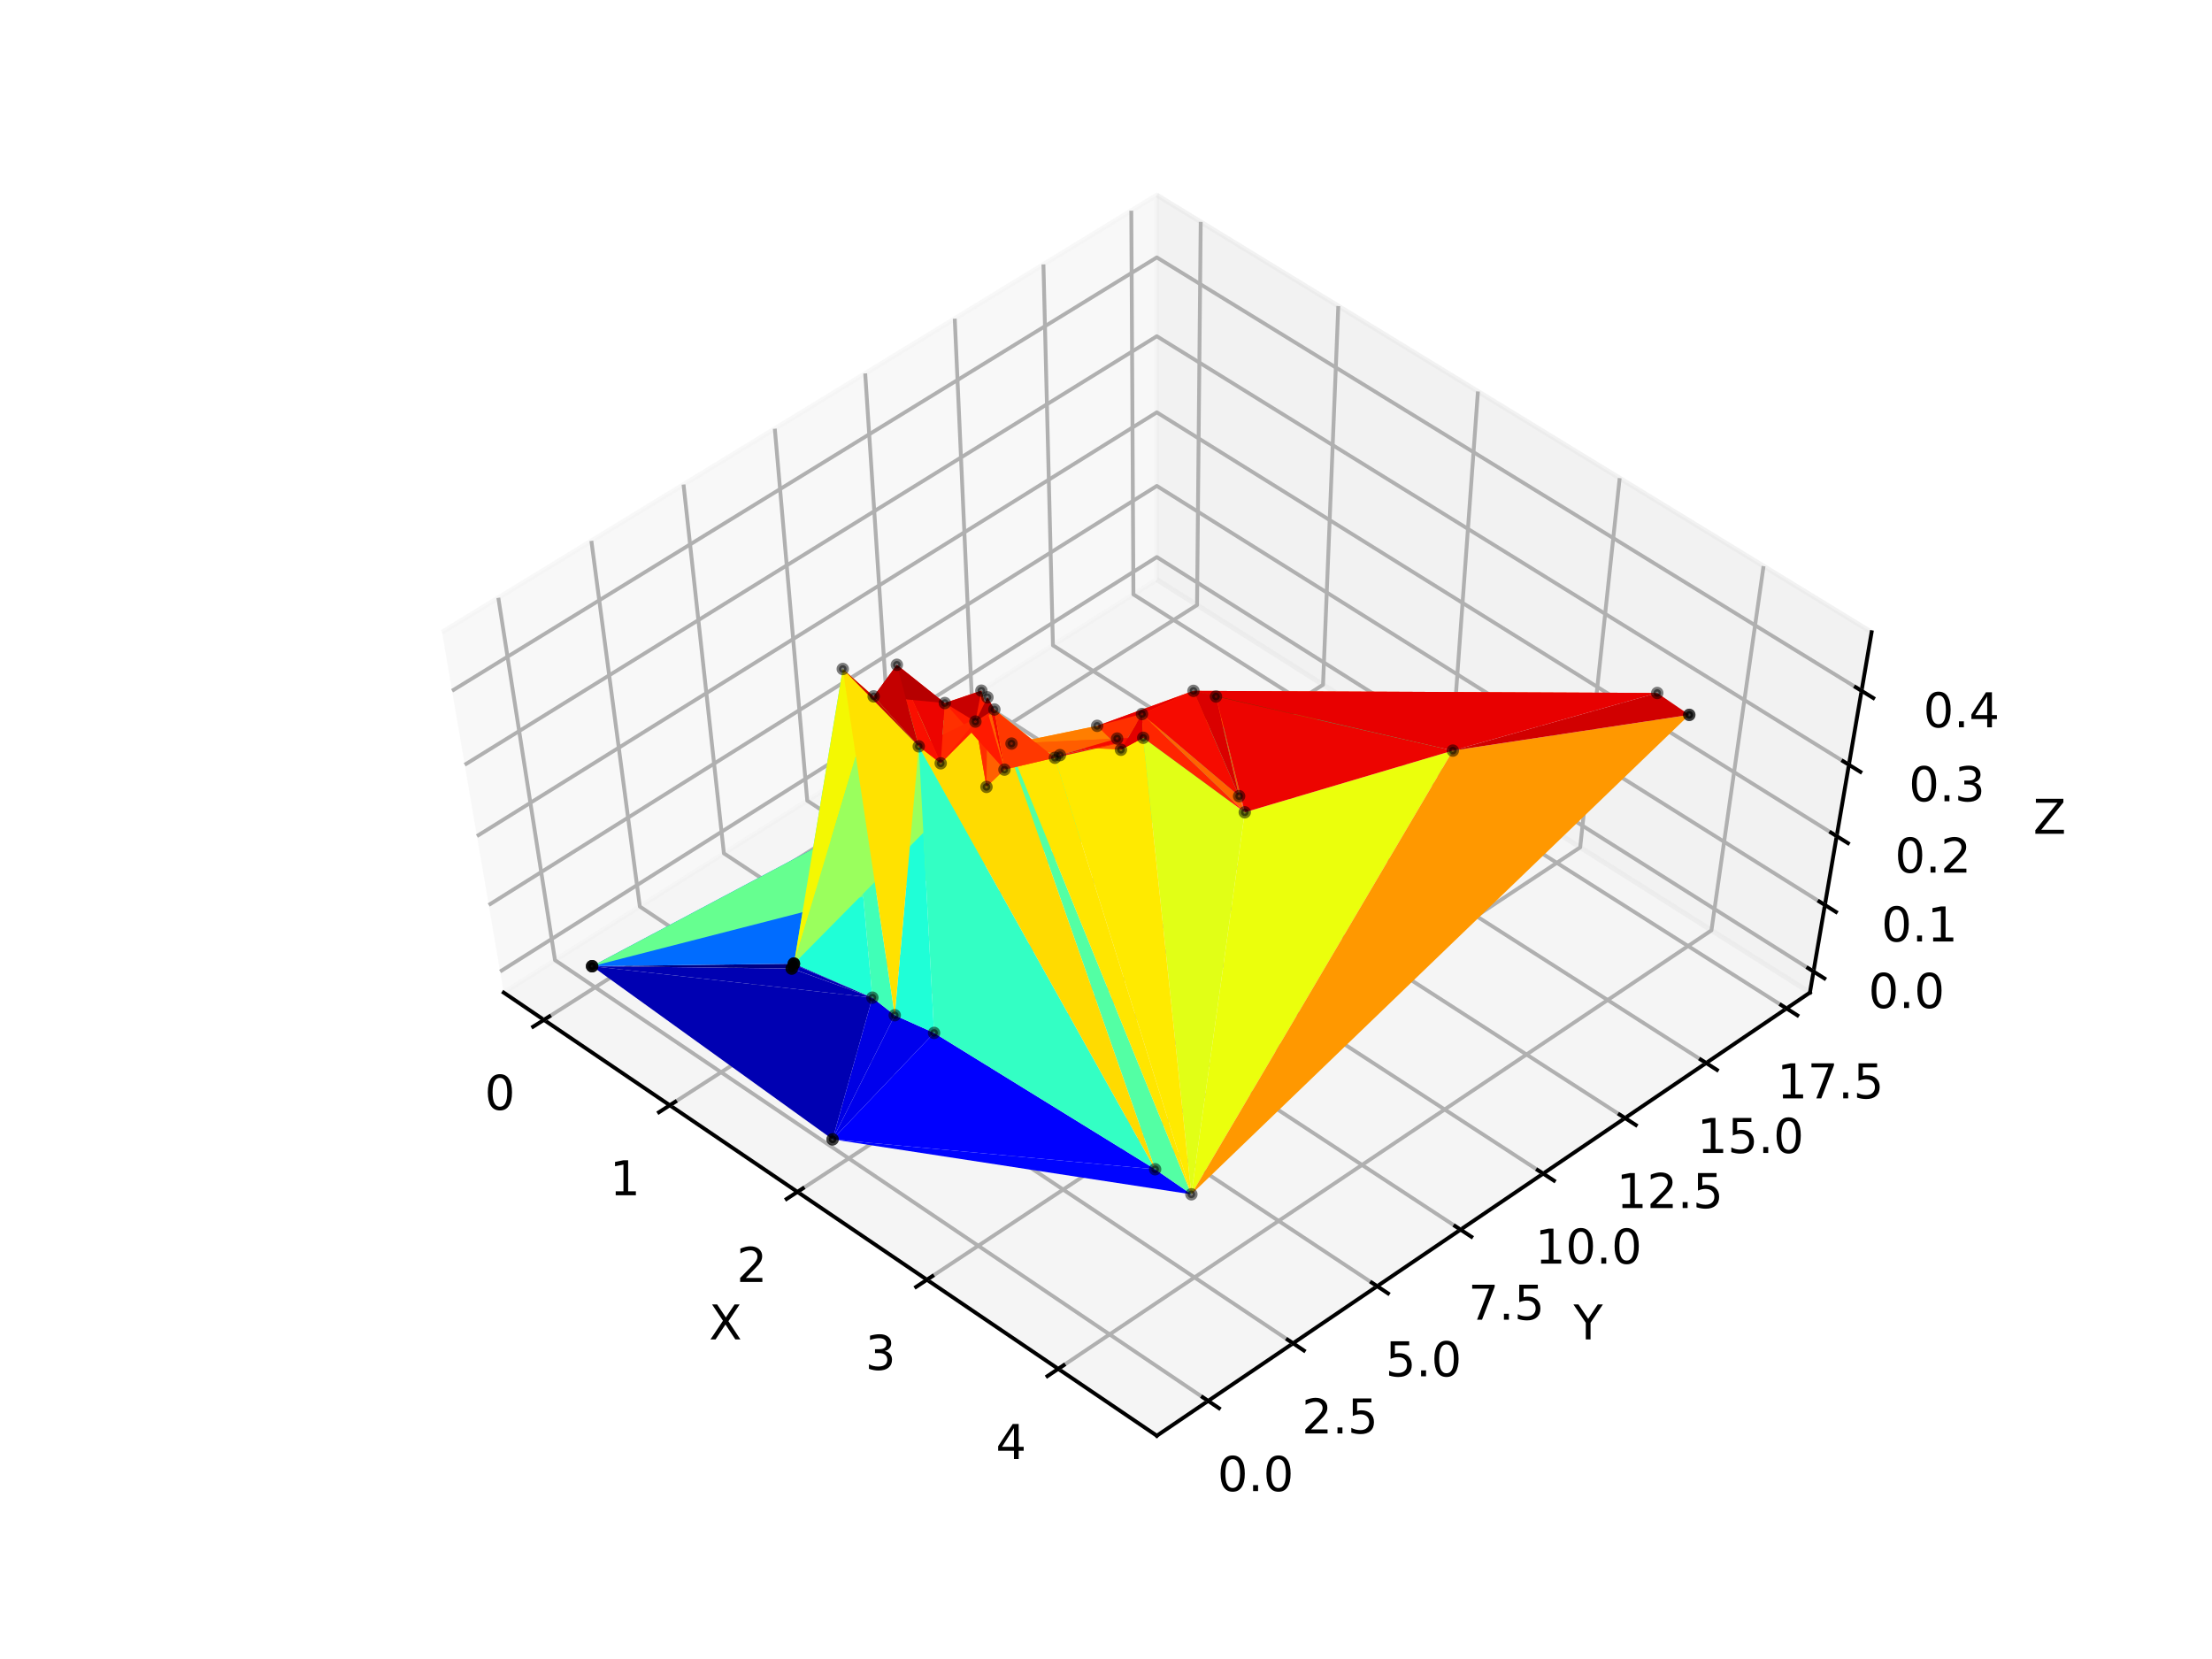 <?xml version="1.0" encoding="utf-8" standalone="no"?>
<!DOCTYPE svg PUBLIC "-//W3C//DTD SVG 1.1//EN"
  "http://www.w3.org/Graphics/SVG/1.1/DTD/svg11.dtd">
<!-- Created with matplotlib (https://matplotlib.org/) -->
<svg height="345.6pt" version="1.1" viewBox="0 0 460.8 345.6" width="460.8pt" xmlns="http://www.w3.org/2000/svg" xmlns:xlink="http://www.w3.org/1999/xlink">
 <defs>
  <style type="text/css">
*{stroke-linecap:butt;stroke-linejoin:round;white-space:pre;}
  </style>
 </defs>
 <g id="figure_1">
  <g id="patch_1">
   <path d="M 0 345.6 
L 460.8 345.6 
L 460.8 0 
L 0 0 
z
" style="fill:#ffffff;"/>
  </g>
  <g id="patch_2">
   <path d="M 57.6 307.584 
L 414.72 307.584 
L 414.72 41.472 
L 57.6 41.472 
z
" style="fill:#ffffff;"/>
  </g>
  <g id="pane3d_1">
   <g id="patch_3">
    <path d="M 104.937 206.775 
L 240.986 120.747 
L 240.986 40.637 
L 92.084 131.703 
" style="fill:#f2f2f2;opacity:0.5;stroke:#f2f2f2;stroke-linejoin:miter;"/>
   </g>
  </g>
  <g id="pane3d_2">
   <g id="patch_4">
    <path d="M 240.986 120.747 
L 377.035 206.775 
L 389.888 131.703 
L 240.986 40.637 
" style="fill:#e6e6e6;opacity:0.5;stroke:#e6e6e6;stroke-linejoin:miter;"/>
   </g>
  </g>
  <g id="pane3d_3">
   <g id="patch_5">
    <path d="M 104.937 206.775 
L 240.986 299.087 
L 377.035 206.775 
L 240.986 120.747 
" style="fill:#ececec;opacity:0.5;stroke:#ececec;stroke-linejoin:miter;"/>
   </g>
  </g>
  <g id="axis3d_1">
   <g id="line2d_1">
    <path d="M 104.937 206.775 
L 240.986 299.087 
" style="fill:none;stroke:#000000;stroke-linecap:square;stroke-width:0.8;"/>
   </g>
   <g id="text_1">
    <!-- X -->
    <defs>
     <path d="M 6.297 72.906 
L 16.891 72.906 
L 35.016 45.797 
L 53.219 72.906 
L 63.812 72.906 
L 40.375 37.891 
L 65.375 0 
L 54.781 0 
L 34.281 31 
L 13.625 0 
L 2.984 0 
L 29 38.922 
z
" id="DejaVuSans-88"/>
    </defs>
    <g transform="translate(147.704 279.025)scale(0.1 -0.1)">
     <use xlink:href="#DejaVuSans-88"/>
    </g>
   </g>
   <g id="Line3DCollection_1">
    <path d="M 113.308 212.455 
L 249.367 126.046 
L 250.131 46.231 
" style="fill:none;stroke:#b0b0b0;stroke-width:0.8;"/>
    <path d="M 139.53 230.247 
L 275.612 142.642 
L 278.792 63.759 
" style="fill:none;stroke:#b0b0b0;stroke-width:0.8;"/>
    <path d="M 166.124 248.291 
L 302.215 159.463 
L 307.881 81.549 
" style="fill:none;stroke:#b0b0b0;stroke-width:0.8;"/>
    <path d="M 193.096 266.593 
L 329.184 176.517 
L 337.407 99.606 
" style="fill:none;stroke:#b0b0b0;stroke-width:0.8;"/>
    <path d="M 220.455 285.156 
L 356.526 193.806 
L 367.38 117.937 
" style="fill:none;stroke:#b0b0b0;stroke-width:0.8;"/>
   </g>
   <g id="xtick_1">
    <g id="line2d_2">
     <path d="M 114.435 211.739 
L 111.053 213.887 
" style="fill:none;stroke:#000000;stroke-linecap:square;stroke-width:0.8;"/>
    </g>
    <g id="text_2">
     <!-- 0 -->
     <defs>
      <path d="M 31.781 66.406 
Q 24.172 66.406 20.328 58.906 
Q 16.5 51.422 16.5 36.375 
Q 16.5 21.391 20.328 13.891 
Q 24.172 6.391 31.781 6.391 
Q 39.453 6.391 43.281 13.891 
Q 47.125 21.391 47.125 36.375 
Q 47.125 51.422 43.281 58.906 
Q 39.453 66.406 31.781 66.406 
z
M 31.781 74.219 
Q 44.047 74.219 50.516 64.516 
Q 56.984 54.828 56.984 36.375 
Q 56.984 17.969 50.516 8.266 
Q 44.047 -1.422 31.781 -1.422 
Q 19.531 -1.422 13.062 8.266 
Q 6.594 17.969 6.594 36.375 
Q 6.594 54.828 13.062 64.516 
Q 19.531 74.219 31.781 74.219 
z
" id="DejaVuSans-48"/>
     </defs>
     <g transform="translate(100.962 231.188)scale(0.1 -0.1)">
      <use xlink:href="#DejaVuSans-48"/>
     </g>
    </g>
   </g>
   <g id="xtick_2">
    <g id="line2d_3">
     <path d="M 140.657 229.522 
L 137.274 231.7 
" style="fill:none;stroke:#000000;stroke-linecap:square;stroke-width:0.8;"/>
    </g>
    <g id="text_3">
     <!-- 1 -->
     <defs>
      <path d="M 12.406 8.297 
L 28.516 8.297 
L 28.516 63.922 
L 10.984 60.406 
L 10.984 69.391 
L 28.422 72.906 
L 38.281 72.906 
L 38.281 8.297 
L 54.391 8.297 
L 54.391 0 
L 12.406 0 
z
" id="DejaVuSans-49"/>
     </defs>
     <g transform="translate(127.024 248.994)scale(0.1 -0.1)">
      <use xlink:href="#DejaVuSans-49"/>
     </g>
    </g>
   </g>
   <g id="xtick_3">
    <g id="line2d_4">
     <path d="M 167.251 247.555 
L 163.867 249.764 
" style="fill:none;stroke:#000000;stroke-linecap:square;stroke-width:0.8;"/>
    </g>
    <g id="text_4">
     <!-- 2 -->
     <defs>
      <path d="M 19.188 8.297 
L 53.609 8.297 
L 53.609 0 
L 7.328 0 
L 7.328 8.297 
Q 12.938 14.109 22.625 23.891 
Q 32.328 33.688 34.812 36.531 
Q 39.547 41.844 41.422 45.531 
Q 43.312 49.219 43.312 52.781 
Q 43.312 58.594 39.234 62.25 
Q 35.156 65.922 28.609 65.922 
Q 23.969 65.922 18.812 64.312 
Q 13.672 62.703 7.812 59.422 
L 7.812 69.391 
Q 13.766 71.781 18.938 73 
Q 24.125 74.219 28.422 74.219 
Q 39.75 74.219 46.484 68.547 
Q 53.219 62.891 53.219 53.422 
Q 53.219 48.922 51.531 44.891 
Q 49.859 40.875 45.406 35.406 
Q 44.188 33.984 37.641 27.219 
Q 31.109 20.453 19.188 8.297 
z
" id="DejaVuSans-50"/>
     </defs>
     <g transform="translate(153.454 267.05)scale(0.1 -0.1)">
      <use xlink:href="#DejaVuSans-50"/>
     </g>
    </g>
   </g>
   <g id="xtick_4">
    <g id="line2d_5">
     <path d="M 194.223 265.846 
L 190.839 268.087 
" style="fill:none;stroke:#000000;stroke-linecap:square;stroke-width:0.8;"/>
    </g>
    <g id="text_5">
     <!-- 3 -->
     <defs>
      <path d="M 40.578 39.312 
Q 47.656 37.797 51.625 33 
Q 55.609 28.219 55.609 21.188 
Q 55.609 10.406 48.188 4.484 
Q 40.766 -1.422 27.094 -1.422 
Q 22.516 -1.422 17.656 -0.516 
Q 12.797 0.391 7.625 2.203 
L 7.625 11.719 
Q 11.719 9.328 16.594 8.109 
Q 21.484 6.891 26.812 6.891 
Q 36.078 6.891 40.938 10.547 
Q 45.797 14.203 45.797 21.188 
Q 45.797 27.641 41.281 31.266 
Q 36.766 34.906 28.719 34.906 
L 20.219 34.906 
L 20.219 43.016 
L 29.109 43.016 
Q 36.375 43.016 40.234 45.922 
Q 44.094 48.828 44.094 54.297 
Q 44.094 59.906 40.109 62.906 
Q 36.141 65.922 28.719 65.922 
Q 24.656 65.922 20.016 65.031 
Q 15.375 64.156 9.812 62.312 
L 9.812 71.094 
Q 15.438 72.656 20.344 73.438 
Q 25.25 74.219 29.594 74.219 
Q 40.828 74.219 47.359 69.109 
Q 53.906 64.016 53.906 55.328 
Q 53.906 49.266 50.438 45.094 
Q 46.969 40.922 40.578 39.312 
z
" id="DejaVuSans-51"/>
     </defs>
     <g transform="translate(180.26 285.363)scale(0.1 -0.1)">
      <use xlink:href="#DejaVuSans-51"/>
     </g>
    </g>
   </g>
   <g id="xtick_5">
    <g id="line2d_6">
     <path d="M 221.583 284.399 
L 218.197 286.672 
" style="fill:none;stroke:#000000;stroke-linecap:square;stroke-width:0.8;"/>
    </g>
    <g id="text_6">
     <!-- 4 -->
     <defs>
      <path d="M 37.797 64.312 
L 12.891 25.391 
L 37.797 25.391 
z
M 35.203 72.906 
L 47.609 72.906 
L 47.609 25.391 
L 58.016 25.391 
L 58.016 17.188 
L 47.609 17.188 
L 47.609 0 
L 37.797 0 
L 37.797 17.188 
L 4.891 17.188 
L 4.891 26.703 
z
" id="DejaVuSans-52"/>
     </defs>
     <g transform="translate(207.448 303.938)scale(0.1 -0.1)">
      <use xlink:href="#DejaVuSans-52"/>
     </g>
    </g>
   </g>
  </g>
  <g id="axis3d_2">
   <g id="line2d_7">
    <path d="M 377.035 206.775 
L 240.986 299.087 
" style="fill:none;stroke:#000000;stroke-linecap:square;stroke-width:0.8;"/>
   </g>
   <g id="text_7">
    <!-- Y -->
    <defs>
     <path d="M -0.203 72.906 
L 10.406 72.906 
L 30.609 42.922 
L 50.688 72.906 
L 61.281 72.906 
L 35.5 34.719 
L 35.5 0 
L 25.594 0 
L 25.594 34.719 
z
" id="DejaVuSans-89"/>
    </defs>
    <g transform="translate(327.789 279.025)scale(0.1 -0.1)">
     <use xlink:href="#DejaVuSans-89"/>
    </g>
   </g>
   <g id="Line3DCollection_2">
    <path d="M 103.808 124.533 
L 115.618 200.021 
L 251.679 291.832 
" style="fill:none;stroke:#b0b0b0;stroke-width:0.8;"/>
    <path d="M 123.194 112.677 
L 133.289 188.847 
L 269.366 279.831 
" style="fill:none;stroke:#b0b0b0;stroke-width:0.8;"/>
    <path d="M 142.392 100.936 
L 150.804 177.771 
L 286.891 267.939 
" style="fill:none;stroke:#b0b0b0;stroke-width:0.8;"/>
    <path d="M 161.405 89.307 
L 168.166 166.793 
L 304.257 256.156 
" style="fill:none;stroke:#b0b0b0;stroke-width:0.8;"/>
    <path d="M 180.237 77.79 
L 185.375 155.911 
L 321.465 244.48 
" style="fill:none;stroke:#b0b0b0;stroke-width:0.8;"/>
    <path d="M 198.89 66.382 
L 202.435 145.124 
L 338.519 232.909 
" style="fill:none;stroke:#b0b0b0;stroke-width:0.8;"/>
    <path d="M 217.366 55.083 
L 219.347 134.43 
L 355.418 221.442 
" style="fill:none;stroke:#b0b0b0;stroke-width:0.8;"/>
    <path d="M 235.668 43.89 
L 236.112 123.828 
L 372.167 210.078 
" style="fill:none;stroke:#b0b0b0;stroke-width:0.8;"/>
   </g>
   <g id="xtick_6">
    <g id="line2d_8">
     <path d="M 250.551 291.071 
L 253.937 293.355 
" style="fill:none;stroke:#000000;stroke-linecap:square;stroke-width:0.8;"/>
    </g>
    <g id="text_8">
     <!-- 0.0 -->
     <defs>
      <path d="M 10.688 12.406 
L 21 12.406 
L 21 0 
L 10.688 0 
z
" id="DejaVuSans-46"/>
     </defs>
     <g transform="translate(253.615 310.617)scale(0.1 -0.1)">
      <use xlink:href="#DejaVuSans-48"/>
      <use x="63.623" xlink:href="#DejaVuSans-46"/>
      <use x="95.41" xlink:href="#DejaVuSans-48"/>
     </g>
    </g>
   </g>
   <g id="xtick_7">
    <g id="line2d_9">
     <path d="M 268.238 279.077 
L 271.624 281.34 
" style="fill:none;stroke:#000000;stroke-linecap:square;stroke-width:0.8;"/>
    </g>
    <g id="text_9">
     <!-- 2.5 -->
     <defs>
      <path d="M 10.797 72.906 
L 49.516 72.906 
L 49.516 64.594 
L 19.828 64.594 
L 19.828 46.734 
Q 21.969 47.469 24.109 47.828 
Q 26.266 48.188 28.422 48.188 
Q 40.625 48.188 47.75 41.5 
Q 54.891 34.812 54.891 23.391 
Q 54.891 11.625 47.562 5.094 
Q 40.234 -1.422 26.906 -1.422 
Q 22.312 -1.422 17.547 -0.641 
Q 12.797 0.141 7.719 1.703 
L 7.719 11.625 
Q 12.109 9.234 16.797 8.062 
Q 21.484 6.891 26.703 6.891 
Q 35.156 6.891 40.078 11.328 
Q 45.016 15.766 45.016 23.391 
Q 45.016 31 40.078 35.438 
Q 35.156 39.891 26.703 39.891 
Q 22.75 39.891 18.812 39.016 
Q 14.891 38.141 10.797 36.281 
z
" id="DejaVuSans-53"/>
     </defs>
     <g transform="translate(271.191 298.609)scale(0.1 -0.1)">
      <use xlink:href="#DejaVuSans-50"/>
      <use x="63.623" xlink:href="#DejaVuSans-46"/>
      <use x="95.41" xlink:href="#DejaVuSans-53"/>
     </g>
    </g>
   </g>
   <g id="xtick_8">
    <g id="line2d_10">
     <path d="M 285.764 267.192 
L 289.149 269.435 
" style="fill:none;stroke:#000000;stroke-linecap:square;stroke-width:0.8;"/>
    </g>
    <g id="text_10">
     <!-- 5.0 -->
     <g transform="translate(288.607 286.711)scale(0.1 -0.1)">
      <use xlink:href="#DejaVuSans-53"/>
      <use x="63.623" xlink:href="#DejaVuSans-46"/>
      <use x="95.41" xlink:href="#DejaVuSans-48"/>
     </g>
    </g>
   </g>
   <g id="xtick_9">
    <g id="line2d_11">
     <path d="M 303.13 255.416 
L 306.514 257.638 
" style="fill:none;stroke:#000000;stroke-linecap:square;stroke-width:0.8;"/>
    </g>
    <g id="text_11">
     <!-- 7.5 -->
     <defs>
      <path d="M 8.203 72.906 
L 55.078 72.906 
L 55.078 68.703 
L 28.609 0 
L 18.312 0 
L 43.219 64.594 
L 8.203 64.594 
z
" id="DejaVuSans-55"/>
     </defs>
     <g transform="translate(305.865 274.92)scale(0.1 -0.1)">
      <use xlink:href="#DejaVuSans-55"/>
      <use x="63.623" xlink:href="#DejaVuSans-46"/>
      <use x="95.41" xlink:href="#DejaVuSans-53"/>
     </g>
    </g>
   </g>
   <g id="xtick_10">
    <g id="line2d_12">
     <path d="M 320.338 243.746 
L 323.722 245.949 
" style="fill:none;stroke:#000000;stroke-linecap:square;stroke-width:0.8;"/>
    </g>
    <g id="text_12">
     <!-- 10.0 -->
     <g transform="translate(319.786 263.236)scale(0.1 -0.1)">
      <use xlink:href="#DejaVuSans-49"/>
      <use x="63.623" xlink:href="#DejaVuSans-48"/>
      <use x="127.246" xlink:href="#DejaVuSans-46"/>
      <use x="159.033" xlink:href="#DejaVuSans-48"/>
     </g>
    </g>
   </g>
   <g id="xtick_11">
    <g id="line2d_13">
     <path d="M 337.391 232.182 
L 340.775 234.364 
" style="fill:none;stroke:#000000;stroke-linecap:square;stroke-width:0.8;"/>
    </g>
    <g id="text_13">
     <!-- 12.5 -->
     <g transform="translate(336.735 251.657)scale(0.1 -0.1)">
      <use xlink:href="#DejaVuSans-49"/>
      <use x="63.623" xlink:href="#DejaVuSans-50"/>
      <use x="127.246" xlink:href="#DejaVuSans-46"/>
      <use x="159.033" xlink:href="#DejaVuSans-53"/>
     </g>
    </g>
   </g>
   <g id="xtick_12">
    <g id="line2d_14">
     <path d="M 354.292 220.722 
L 357.674 222.884 
" style="fill:none;stroke:#000000;stroke-linecap:square;stroke-width:0.8;"/>
    </g>
    <g id="text_14">
     <!-- 15.0 -->
     <g transform="translate(353.531 240.182)scale(0.1 -0.1)">
      <use xlink:href="#DejaVuSans-49"/>
      <use x="63.623" xlink:href="#DejaVuSans-53"/>
      <use x="127.246" xlink:href="#DejaVuSans-46"/>
      <use x="159.033" xlink:href="#DejaVuSans-48"/>
     </g>
    </g>
   </g>
   <g id="xtick_13">
    <g id="line2d_15">
     <path d="M 371.041 209.363 
L 374.422 211.507 
" style="fill:none;stroke:#000000;stroke-linecap:square;stroke-width:0.8;"/>
    </g>
    <g id="text_15">
     <!-- 17.5 -->
     <g transform="translate(370.179 228.809)scale(0.1 -0.1)">
      <use xlink:href="#DejaVuSans-49"/>
      <use x="63.623" xlink:href="#DejaVuSans-55"/>
      <use x="127.246" xlink:href="#DejaVuSans-46"/>
      <use x="159.033" xlink:href="#DejaVuSans-53"/>
     </g>
    </g>
   </g>
  </g>
  <g id="axis3d_3">
   <g id="line2d_16">
    <path d="M 377.035 206.775 
L 389.888 131.703 
" style="fill:none;stroke:#000000;stroke-linecap:square;stroke-width:0.8;"/>
   </g>
   <g id="text_16">
    <!-- Z -->
    <defs>
     <path d="M 5.609 72.906 
L 62.891 72.906 
L 62.891 65.375 
L 16.797 8.297 
L 64.016 8.297 
L 64.016 0 
L 4.5 0 
L 4.5 7.516 
L 50.594 64.594 
L 5.609 64.594 
z
" id="DejaVuSans-90"/>
    </defs>
    <g transform="translate(423.55 173.691)scale(0.1 -0.1)">
     <use xlink:href="#DejaVuSans-90"/>
    </g>
   </g>
   <g id="Line3DCollection_3">
    <path d="M 377.787 202.386 
L 240.986 116.049 
L 104.185 202.386 
" style="fill:none;stroke:#b0b0b0;stroke-width:0.8;"/>
    <path d="M 380.159 188.527 
L 240.986 101.227 
L 101.813 188.527 
" style="fill:none;stroke:#b0b0b0;stroke-width:0.8;"/>
    <path d="M 382.616 174.179 
L 240.986 85.9 
L 99.356 174.179 
" style="fill:none;stroke:#b0b0b0;stroke-width:0.8;"/>
    <path d="M 385.161 159.315 
L 240.986 70.043 
L 96.811 159.315 
" style="fill:none;stroke:#b0b0b0;stroke-width:0.8;"/>
    <path d="M 387.799 143.908 
L 240.986 53.626 
L 94.173 143.908 
" style="fill:none;stroke:#b0b0b0;stroke-width:0.8;"/>
   </g>
   <g id="xtick_14">
    <g id="line2d_17">
     <path d="M 376.654 201.671 
L 380.054 203.817 
" style="fill:none;stroke:#000000;stroke-linecap:square;stroke-width:0.8;"/>
    </g>
    <g id="text_17">
     <!-- 0.0 -->
     <g transform="translate(389.221 209.984)scale(0.1 -0.1)">
      <use xlink:href="#DejaVuSans-48"/>
      <use x="63.623" xlink:href="#DejaVuSans-46"/>
      <use x="95.41" xlink:href="#DejaVuSans-48"/>
     </g>
    </g>
   </g>
   <g id="xtick_15">
    <g id="line2d_18">
     <path d="M 379.006 187.803 
L 382.468 189.975 
" style="fill:none;stroke:#000000;stroke-linecap:square;stroke-width:0.8;"/>
    </g>
    <g id="text_18">
     <!-- 0.1 -->
     <g transform="translate(391.93 196.125)scale(0.1 -0.1)">
      <use xlink:href="#DejaVuSans-48"/>
      <use x="63.623" xlink:href="#DejaVuSans-46"/>
      <use x="95.41" xlink:href="#DejaVuSans-49"/>
     </g>
    </g>
   </g>
   <g id="xtick_16">
    <g id="line2d_19">
     <path d="M 381.442 173.447 
L 384.966 175.644 
" style="fill:none;stroke:#000000;stroke-linecap:square;stroke-width:0.8;"/>
    </g>
    <g id="text_19">
     <!-- 0.2 -->
     <g transform="translate(394.735 181.777)scale(0.1 -0.1)">
      <use xlink:href="#DejaVuSans-48"/>
      <use x="63.623" xlink:href="#DejaVuSans-46"/>
      <use x="95.41" xlink:href="#DejaVuSans-50"/>
     </g>
    </g>
   </g>
   <g id="xtick_17">
    <g id="line2d_20">
     <path d="M 383.965 158.575 
L 387.555 160.798 
" style="fill:none;stroke:#000000;stroke-linecap:square;stroke-width:0.8;"/>
    </g>
    <g id="text_20">
     <!-- 0.3 -->
     <g transform="translate(397.64 166.914)scale(0.1 -0.1)">
      <use xlink:href="#DejaVuSans-48"/>
      <use x="63.623" xlink:href="#DejaVuSans-46"/>
      <use x="95.41" xlink:href="#DejaVuSans-51"/>
     </g>
    </g>
   </g>
   <g id="xtick_18">
    <g id="line2d_21">
     <path d="M 386.58 143.158 
L 390.238 145.408 
" style="fill:none;stroke:#000000;stroke-linecap:square;stroke-width:0.8;"/>
    </g>
    <g id="text_21">
     <!-- 0.4 -->
     <g transform="translate(400.652 151.506)scale(0.1 -0.1)">
      <use xlink:href="#DejaVuSans-48"/>
      <use x="63.623" xlink:href="#DejaVuSans-46"/>
      <use x="95.41" xlink:href="#DejaVuSans-52"/>
     </g>
    </g>
   </g>
  </g>
  <g id="axes_1">
   <g id="Poly3DCollection_1">
    <path clip-path="url(#pb99be77205)" d="M 123.345 201.277 
L 164.933 201.769 
L 164.948 201.749 
z
" style="fill:#000080;"/>
    <path clip-path="url(#pb99be77205)" d="M 164.948 201.749 
L 165.397 200.754 
L 123.345 201.277 
z
" style="fill:#000084;"/>
    <path clip-path="url(#pb99be77205)" d="M 165.376 200.911 
L 165.357 200.732 
L 164.948 201.749 
z
" style="fill:#000089;"/>
    <path clip-path="url(#pb99be77205)" d="M 164.948 201.749 
L 165.357 200.732 
L 165.397 200.754 
z
" style="fill:#000089;"/>
    <path clip-path="url(#pb99be77205)" d="M 165.374 200.71 
L 165.357 200.732 
L 165.376 200.911 
z
" style="fill:#00008d;"/>
    <path clip-path="url(#pb99be77205)" d="M 165.397 200.754 
L 165.357 200.732 
L 165.374 200.71 
z
" style="fill:#00008d;"/>
    <path clip-path="url(#pb99be77205)" d="M 181.731 207.83 
L 164.933 201.769 
L 123.345 201.277 
z
" style="fill:#0000b2;"/>
    <path clip-path="url(#pb99be77205)" d="M 164.933 201.769 
L 181.731 207.83 
L 164.948 201.749 
z
" style="fill:#0000b2;"/>
    <path clip-path="url(#pb99be77205)" d="M 181.731 207.83 
L 165.376 200.911 
L 164.948 201.749 
z
" style="fill:#0000b6;"/>
    <path clip-path="url(#pb99be77205)" d="M 165.374 200.71 
L 165.376 200.911 
L 181.731 207.83 
z
" style="fill:#0000bf;"/>
    <path clip-path="url(#pb99be77205)" d="M 165.374 200.71 
L 181.731 207.83 
L 165.397 200.754 
z
" style="fill:#0000bf;"/>
    <path clip-path="url(#pb99be77205)" d="M 123.345 201.277 
L 173.445 237.348 
L 181.731 207.83 
z
" style="fill:#0000b2;"/>
    <path clip-path="url(#pb99be77205)" d="M 173.445 237.348 
L 186.394 211.493 
L 181.731 207.83 
z
" style="fill:#0000e3;"/>
    <path clip-path="url(#pb99be77205)" d="M 165.397 200.754 
L 210.712 154.895 
L 123.345 201.277 
z
" style="fill:#006cff;"/>
    <path clip-path="url(#pb99be77205)" d="M 194.584 215.171 
L 186.394 211.493 
L 173.445 237.348 
z
" style="fill:#0000ed;"/>
    <path clip-path="url(#pb99be77205)" d="M 240.634 243.583 
L 194.584 215.171 
L 173.445 237.348 
z
" style="fill:#0000ff;"/>
    <path clip-path="url(#pb99be77205)" d="M 173.445 237.348 
L 248.184 248.798 
L 240.634 243.583 
z
" style="fill:#0004ff;"/>
    <path clip-path="url(#pb99be77205)" d="M 181.731 207.83 
L 175.562 139.361 
L 165.397 200.754 
z
" style="fill:#1fffd7;"/>
    <path clip-path="url(#pb99be77205)" d="M 210.712 154.895 
L 345.234 144.361 
L 123.345 201.277 
z
" style="fill:#66ff90;"/>
    <path clip-path="url(#pb99be77205)" d="M 191.393 155.476 
L 186.394 211.493 
L 194.584 215.171 
z
" style="fill:#1fffd7;"/>
    <path clip-path="url(#pb99be77205)" d="M 186.394 211.493 
L 175.562 139.361 
L 181.731 207.83 
z
" style="fill:#40ffb7;"/>
    <path clip-path="url(#pb99be77205)" d="M 181.997 145.069 
L 210.712 154.895 
L 165.397 200.754 
z
" style="fill:#9aff5d;"/>
    <path clip-path="url(#pb99be77205)" d="M 191.393 155.476 
L 194.584 215.171 
L 240.634 243.583 
z
" style="fill:#33ffc4;"/>
    <path clip-path="url(#pb99be77205)" d="M 181.997 145.069 
L 165.397 200.754 
L 175.562 139.361 
z
" style="fill:#f4f802;"/>
    <path clip-path="url(#pb99be77205)" d="M 248.184 248.798 
L 207.151 147.802 
L 240.634 243.583 
z
" style="fill:#53ffa4;"/>
    <path clip-path="url(#pb99be77205)" d="M 345.234 144.361 
L 210.712 154.895 
L 228.553 151.206 
z
" style="fill:#ffa300;"/>
    <path clip-path="url(#pb99be77205)" d="M 175.562 139.361 
L 186.394 211.493 
L 191.393 155.476 
z
" style="fill:#ffe200;"/>
    <path clip-path="url(#pb99be77205)" d="M 248.184 248.798 
L 259.308 169.213 
L 238.153 153.695 
z
" style="fill:#e1ff16;"/>
    <path clip-path="url(#pb99be77205)" d="M 209.241 160.331 
L 220.802 157.309 
L 210.712 154.895 
z
" style="fill:#ff8d00;"/>
    <path clip-path="url(#pb99be77205)" d="M 228.553 151.206 
L 210.712 154.895 
L 233.51 156.189 
z
" style="fill:#ff7e00;"/>
    <path clip-path="url(#pb99be77205)" d="M 210.712 154.895 
L 196.823 146.452 
L 209.241 160.331 
z
" style="fill:#ff7a00;"/>
    <path clip-path="url(#pb99be77205)" d="M 302.653 156.362 
L 259.308 169.213 
L 248.184 248.798 
z
" style="fill:#ebff0c;"/>
    <path clip-path="url(#pb99be77205)" d="M 248.184 248.798 
L 219.756 157.853 
L 207.151 147.802 
z
" style="fill:#ffe600;"/>
    <path clip-path="url(#pb99be77205)" d="M 240.634 243.583 
L 207.151 147.802 
L 191.393 155.476 
z
" style="fill:#ffdb00;"/>
    <path clip-path="url(#pb99be77205)" d="M 238.153 153.695 
L 219.756 157.853 
L 248.184 248.798 
z
" style="fill:#ffea00;"/>
    <path clip-path="url(#pb99be77205)" d="M 228.553 151.206 
L 248.621 143.916 
L 345.234 144.361 
z
" style="fill:#ff3f00;"/>
    <path clip-path="url(#pb99be77205)" d="M 233.51 156.189 
L 210.712 154.895 
L 232.72 153.854 
z
" style="fill:#ff5d00;"/>
    <path clip-path="url(#pb99be77205)" d="M 196.823 146.452 
L 210.712 154.895 
L 181.997 145.069 
z
" style="fill:#ff4700;"/>
    <path clip-path="url(#pb99be77205)" d="M 220.802 157.309 
L 232.72 153.854 
L 210.712 154.895 
z
" style="fill:#ff5d00;"/>
    <path clip-path="url(#pb99be77205)" d="M 205.504 163.93 
L 205.7 145.262 
L 209.241 160.331 
z
" style="fill:#ff6000;"/>
    <path clip-path="url(#pb99be77205)" d="M 209.241 160.331 
L 204.435 143.879 
L 205.504 163.93 
z
" style="fill:#ff6000;"/>
    <path clip-path="url(#pb99be77205)" d="M 219.756 157.853 
L 220.802 157.309 
L 209.241 160.331 
z
" style="fill:#ff5d00;"/>
    <path clip-path="url(#pb99be77205)" d="M 258.134 165.848 
L 237.895 148.742 
L 259.308 169.213 
z
" style="fill:#ff6400;"/>
    <path clip-path="url(#pb99be77205)" d="M 203.195 150.318 
L 196.823 146.452 
L 195.967 159.013 
z
" style="fill:#ff3000;"/>
    <path clip-path="url(#pb99be77205)" d="M 233.51 156.189 
L 237.895 148.742 
L 228.553 151.206 
z
" style="fill:#ff3000;"/>
    <path clip-path="url(#pb99be77205)" d="M 253.313 145.09 
L 258.134 165.848 
L 259.308 169.213 
z
" style="fill:#ff4e00;"/>
    <path clip-path="url(#pb99be77205)" d="M 209.241 160.331 
L 207.151 147.802 
L 219.756 157.853 
z
" style="fill:#ff3800;"/>
    <path clip-path="url(#pb99be77205)" d="M 203.195 150.318 
L 205.7 145.262 
L 205.504 163.93 
z
" style="fill:#ff3000;"/>
    <path clip-path="url(#pb99be77205)" d="M 205.504 163.93 
L 204.435 143.879 
L 203.195 150.318 
z
" style="fill:#ff2d00;"/>
    <path clip-path="url(#pb99be77205)" d="M 204.435 143.879 
L 209.241 160.331 
L 196.823 146.452 
z
" style="fill:#ff1a00;"/>
    <path clip-path="url(#pb99be77205)" d="M 191.393 155.476 
L 207.151 147.802 
L 195.967 159.013 
z
" style="fill:#ff2900;"/>
    <path clip-path="url(#pb99be77205)" d="M 203.195 150.318 
L 195.967 159.013 
L 207.151 147.802 
z
" style="fill:#ff1e00;"/>
    <path clip-path="url(#pb99be77205)" d="M 302.653 156.362 
L 248.184 248.798 
L 351.906 148.922 
z
" style="fill:#ff9800;"/>
    <path clip-path="url(#pb99be77205)" d="M 196.823 146.452 
L 186.832 138.487 
L 195.967 159.013 
z
" style="fill:#ed0400;"/>
    <path clip-path="url(#pb99be77205)" d="M 191.393 155.476 
L 195.967 159.013 
L 186.832 138.487 
z
" style="fill:#fa0f00;"/>
    <path clip-path="url(#pb99be77205)" d="M 259.308 169.213 
L 237.895 148.742 
L 238.153 153.695 
z
" style="fill:#ff2500;"/>
    <path clip-path="url(#pb99be77205)" d="M 228.553 151.206 
L 237.895 148.742 
L 248.621 143.916 
z
" style="fill:#e80000;"/>
    <path clip-path="url(#pb99be77205)" d="M 207.151 147.802 
L 209.241 160.331 
L 205.7 145.262 
z
" style="fill:#f60b00;"/>
    <path clip-path="url(#pb99be77205)" d="M 345.234 144.361 
L 248.621 143.916 
L 302.653 156.362 
z
" style="fill:#e80000;"/>
    <path clip-path="url(#pb99be77205)" d="M 219.756 157.853 
L 238.153 153.695 
L 220.802 157.309 
z
" style="fill:#ff1a00;"/>
    <path clip-path="url(#pb99be77205)" d="M 248.621 143.916 
L 237.895 148.742 
L 258.134 165.848 
z
" style="fill:#f60b00;"/>
    <path clip-path="url(#pb99be77205)" d="M 233.51 156.189 
L 232.72 153.854 
L 238.153 153.695 
z
" style="fill:#f60b00;"/>
    <path clip-path="url(#pb99be77205)" d="M 220.802 157.309 
L 238.153 153.695 
L 232.72 153.854 
z
" style="fill:#f60b00;"/>
    <path clip-path="url(#pb99be77205)" d="M 191.393 155.476 
L 181.997 145.069 
L 175.562 139.361 
z
" style="fill:#cd0000;"/>
    <path clip-path="url(#pb99be77205)" d="M 196.823 146.452 
L 203.195 150.318 
L 204.435 143.879 
z
" style="fill:#c80000;"/>
    <path clip-path="url(#pb99be77205)" d="M 238.153 153.695 
L 237.895 148.742 
L 233.51 156.189 
z
" style="fill:#e40000;"/>
    <path clip-path="url(#pb99be77205)" d="M 181.997 145.069 
L 186.832 138.487 
L 196.823 146.452 
z
" style="fill:#b60000;"/>
    <path clip-path="url(#pb99be77205)" d="M 186.832 138.487 
L 181.997 145.069 
L 191.393 155.476 
z
" style="fill:#c40000;"/>
    <path clip-path="url(#pb99be77205)" d="M 248.621 143.916 
L 258.134 165.848 
L 253.313 145.09 
z
" style="fill:#da0000;"/>
    <path clip-path="url(#pb99be77205)" d="M 351.906 148.922 
L 345.234 144.361 
L 302.653 156.362 
z
" style="fill:#d10000;"/>
    <path clip-path="url(#pb99be77205)" d="M 259.308 169.213 
L 302.653 156.362 
L 253.313 145.09 
z
" style="fill:#ed0400;"/>
    <path clip-path="url(#pb99be77205)" d="M 205.7 145.262 
L 203.195 150.318 
L 207.151 147.802 
z
" style="fill:#b60000;"/>
    <path clip-path="url(#pb99be77205)" d="M 253.313 145.09 
L 302.653 156.362 
L 248.621 143.916 
z
" style="fill:#800000;"/>
   </g>
   <g id="Path3DCollection_1">
    <defs>
     <path d="M 0 0.791 
C 0.21 0.791 0.411 0.707 0.559 0.559 
C 0.707 0.411 0.791 0.21 0.791 0 
C 0.791 -0.21 0.707 -0.411 0.559 -0.559 
C 0.411 -0.707 0.21 -0.791 0 -0.791 
C -0.21 -0.791 -0.411 -0.707 -0.559 -0.559 
C -0.707 -0.411 -0.791 -0.21 -0.791 0 
C -0.791 0.21 -0.707 0.411 -0.559 0.559 
C -0.411 0.707 -0.21 0.791 0 0.791 
z
" id="C0_0_a5bf6f111a"/>
    </defs>
    <g clip-path="url(#pb99be77205)">
     <use style="fill-opacity:0.5;stroke:#000000;stroke-opacity:0.5;" x="164.933" xlink:href="#C0_0_a5bf6f111a" y="201.769"/>
    </g>
    <g clip-path="url(#pb99be77205)">
     <use style="fill-opacity:0.5;stroke:#000000;stroke-opacity:0.5;" x="173.445" xlink:href="#C0_0_a5bf6f111a" y="237.348"/>
    </g>
    <g clip-path="url(#pb99be77205)">
     <use style="fill-opacity:0.5;stroke:#000000;stroke-opacity:0.5;" x="351.906" xlink:href="#C0_0_a5bf6f111a" y="148.922"/>
    </g>
    <g clip-path="url(#pb99be77205)">
     <use style="fill-opacity:0.5;stroke:#000000;stroke-opacity:0.5;" x="164.933" xlink:href="#C0_0_a5bf6f111a" y="201.769"/>
    </g>
    <g clip-path="url(#pb99be77205)">
     <use style="fill-opacity:0.5;stroke:#000000;stroke-opacity:0.5;" x="173.445" xlink:href="#C0_0_a5bf6f111a" y="237.348"/>
    </g>
    <g clip-path="url(#pb99be77205)">
     <use style="fill-opacity:0.5;stroke:#000000;stroke-opacity:0.5;" x="351.906" xlink:href="#C0_0_a5bf6f111a" y="148.922"/>
    </g>
    <g clip-path="url(#pb99be77205)">
     <use style="fill-opacity:0.5;stroke:#000000;stroke-opacity:0.5;" x="186.832" xlink:href="#C0_0_a5bf6f111a" y="138.487"/>
    </g>
    <g clip-path="url(#pb99be77205)">
     <use style="fill-opacity:0.5;stroke:#000000;stroke-opacity:0.5;" x="123.345" xlink:href="#C0_0_a5bf6f111a" y="201.277"/>
    </g>
    <g clip-path="url(#pb99be77205)">
     <use style="fill-opacity:0.5;stroke:#000000;stroke-opacity:0.5;" x="123.345" xlink:href="#C0_0_a5bf6f111a" y="201.277"/>
    </g>
    <g clip-path="url(#pb99be77205)">
     <use style="fill-opacity:0.5;stroke:#000000;stroke-opacity:0.5;" x="164.948" xlink:href="#C0_0_a5bf6f111a" y="201.749"/>
    </g>
    <g clip-path="url(#pb99be77205)">
     <use style="fill-opacity:0.5;stroke:#000000;stroke-opacity:0.5;" x="165.397" xlink:href="#C0_0_a5bf6f111a" y="200.754"/>
    </g>
    <g clip-path="url(#pb99be77205)">
     <use style="fill-opacity:0.5;stroke:#000000;stroke-opacity:0.5;" x="165.397" xlink:href="#C0_0_a5bf6f111a" y="200.754"/>
    </g>
    <g clip-path="url(#pb99be77205)">
     <use style="fill-opacity:0.5;stroke:#000000;stroke-opacity:0.5;" x="196.823" xlink:href="#C0_0_a5bf6f111a" y="146.452"/>
    </g>
    <g clip-path="url(#pb99be77205)">
     <use style="fill-opacity:0.5;stroke:#000000;stroke-opacity:0.5;" x="209.241" xlink:href="#C0_0_a5bf6f111a" y="160.331"/>
    </g>
    <g clip-path="url(#pb99be77205)">
     <use style="fill-opacity:0.5;stroke:#000000;stroke-opacity:0.5;" x="191.393" xlink:href="#C0_0_a5bf6f111a" y="155.476"/>
    </g>
    <g clip-path="url(#pb99be77205)">
     <use style="fill-opacity:0.5;stroke:#000000;stroke-opacity:0.5;" x="345.234" xlink:href="#C0_0_a5bf6f111a" y="144.361"/>
    </g>
    <g clip-path="url(#pb99be77205)">
     <use style="fill-opacity:0.5;stroke:#000000;stroke-opacity:0.5;" x="253.313" xlink:href="#C0_0_a5bf6f111a" y="145.09"/>
    </g>
    <g clip-path="url(#pb99be77205)">
     <use style="fill-opacity:0.5;stroke:#000000;stroke-opacity:0.5;" x="123.345" xlink:href="#C0_0_a5bf6f111a" y="201.277"/>
    </g>
    <g clip-path="url(#pb99be77205)">
     <use style="fill-opacity:0.5;stroke:#000000;stroke-opacity:0.5;" x="181.731" xlink:href="#C0_0_a5bf6f111a" y="207.83"/>
    </g>
    <g clip-path="url(#pb99be77205)">
     <use style="fill-opacity:0.5;stroke:#000000;stroke-opacity:0.5;" x="186.394" xlink:href="#C0_0_a5bf6f111a" y="211.493"/>
    </g>
    <g clip-path="url(#pb99be77205)">
     <use style="fill-opacity:0.5;stroke:#000000;stroke-opacity:0.5;" x="194.584" xlink:href="#C0_0_a5bf6f111a" y="215.171"/>
    </g>
    <g clip-path="url(#pb99be77205)">
     <use style="fill-opacity:0.5;stroke:#000000;stroke-opacity:0.5;" x="240.634" xlink:href="#C0_0_a5bf6f111a" y="243.583"/>
    </g>
    <g clip-path="url(#pb99be77205)">
     <use style="fill-opacity:0.5;stroke:#000000;stroke-opacity:0.5;" x="248.184" xlink:href="#C0_0_a5bf6f111a" y="248.798"/>
    </g>
    <g clip-path="url(#pb99be77205)">
     <use style="fill-opacity:0.5;stroke:#000000;stroke-opacity:0.5;" x="165.374" xlink:href="#C0_0_a5bf6f111a" y="200.71"/>
    </g>
    <g clip-path="url(#pb99be77205)">
     <use style="fill-opacity:0.5;stroke:#000000;stroke-opacity:0.5;" x="181.997" xlink:href="#C0_0_a5bf6f111a" y="145.069"/>
    </g>
    <g clip-path="url(#pb99be77205)">
     <use style="fill-opacity:0.5;stroke:#000000;stroke-opacity:0.5;" x="204.435" xlink:href="#C0_0_a5bf6f111a" y="143.879"/>
    </g>
    <g clip-path="url(#pb99be77205)">
     <use style="fill-opacity:0.5;stroke:#000000;stroke-opacity:0.5;" x="205.7" xlink:href="#C0_0_a5bf6f111a" y="145.262"/>
    </g>
    <g clip-path="url(#pb99be77205)">
     <use style="fill-opacity:0.5;stroke:#000000;stroke-opacity:0.5;" x="207.151" xlink:href="#C0_0_a5bf6f111a" y="147.802"/>
    </g>
    <g clip-path="url(#pb99be77205)">
     <use style="fill-opacity:0.5;stroke:#000000;stroke-opacity:0.5;" x="205.504" xlink:href="#C0_0_a5bf6f111a" y="163.93"/>
    </g>
    <g clip-path="url(#pb99be77205)">
     <use style="fill-opacity:0.5;stroke:#000000;stroke-opacity:0.5;" x="165.376" xlink:href="#C0_0_a5bf6f111a" y="200.911"/>
    </g>
    <g clip-path="url(#pb99be77205)">
     <use style="fill-opacity:0.5;stroke:#000000;stroke-opacity:0.5;" x="195.967" xlink:href="#C0_0_a5bf6f111a" y="159.013"/>
    </g>
    <g clip-path="url(#pb99be77205)">
     <use style="fill-opacity:0.5;stroke:#000000;stroke-opacity:0.5;" x="232.72" xlink:href="#C0_0_a5bf6f111a" y="153.854"/>
    </g>
    <g clip-path="url(#pb99be77205)">
     <use style="fill-opacity:0.5;stroke:#000000;stroke-opacity:0.5;" x="238.153" xlink:href="#C0_0_a5bf6f111a" y="153.695"/>
    </g>
    <g clip-path="url(#pb99be77205)">
     <use style="fill-opacity:0.5;stroke:#000000;stroke-opacity:0.5;" x="259.308" xlink:href="#C0_0_a5bf6f111a" y="169.213"/>
    </g>
    <g clip-path="url(#pb99be77205)">
     <use style="fill-opacity:0.5;stroke:#000000;stroke-opacity:0.5;" x="258.134" xlink:href="#C0_0_a5bf6f111a" y="165.848"/>
    </g>
    <g clip-path="url(#pb99be77205)">
     <use style="fill-opacity:0.5;stroke:#000000;stroke-opacity:0.5;" x="123.345" xlink:href="#C0_0_a5bf6f111a" y="201.277"/>
    </g>
    <g clip-path="url(#pb99be77205)">
     <use style="fill-opacity:0.5;stroke:#000000;stroke-opacity:0.5;" x="175.562" xlink:href="#C0_0_a5bf6f111a" y="139.361"/>
    </g>
    <g clip-path="url(#pb99be77205)">
     <use style="fill-opacity:0.5;stroke:#000000;stroke-opacity:0.5;" x="228.553" xlink:href="#C0_0_a5bf6f111a" y="151.206"/>
    </g>
    <g clip-path="url(#pb99be77205)">
     <use style="fill-opacity:0.5;stroke:#000000;stroke-opacity:0.5;" x="220.802" xlink:href="#C0_0_a5bf6f111a" y="157.309"/>
    </g>
    <g clip-path="url(#pb99be77205)">
     <use style="fill-opacity:0.5;stroke:#000000;stroke-opacity:0.5;" x="219.756" xlink:href="#C0_0_a5bf6f111a" y="157.853"/>
    </g>
    <g clip-path="url(#pb99be77205)">
     <use style="fill-opacity:0.5;stroke:#000000;stroke-opacity:0.5;" x="203.195" xlink:href="#C0_0_a5bf6f111a" y="150.318"/>
    </g>
    <g clip-path="url(#pb99be77205)">
     <use style="fill-opacity:0.5;stroke:#000000;stroke-opacity:0.5;" x="165.357" xlink:href="#C0_0_a5bf6f111a" y="200.732"/>
    </g>
    <g clip-path="url(#pb99be77205)">
     <use style="fill-opacity:0.5;stroke:#000000;stroke-opacity:0.5;" x="210.712" xlink:href="#C0_0_a5bf6f111a" y="154.895"/>
    </g>
    <g clip-path="url(#pb99be77205)">
     <use style="fill-opacity:0.5;stroke:#000000;stroke-opacity:0.5;" x="233.51" xlink:href="#C0_0_a5bf6f111a" y="156.189"/>
    </g>
    <g clip-path="url(#pb99be77205)">
     <use style="fill-opacity:0.5;stroke:#000000;stroke-opacity:0.5;" x="248.621" xlink:href="#C0_0_a5bf6f111a" y="143.916"/>
    </g>
    <g clip-path="url(#pb99be77205)">
     <use style="fill-opacity:0.5;stroke:#000000;stroke-opacity:0.5;" x="302.653" xlink:href="#C0_0_a5bf6f111a" y="156.362"/>
    </g>
    <g clip-path="url(#pb99be77205)">
     <use style="fill-opacity:0.5;stroke:#000000;stroke-opacity:0.5;" x="237.895" xlink:href="#C0_0_a5bf6f111a" y="148.742"/>
    </g>
   </g>
  </g>
 </g>
 <defs>
  <clipPath id="pb99be77205">
   <rect height="266.112" width="357.12" x="57.6" y="41.472"/>
  </clipPath>
 </defs>
</svg>
